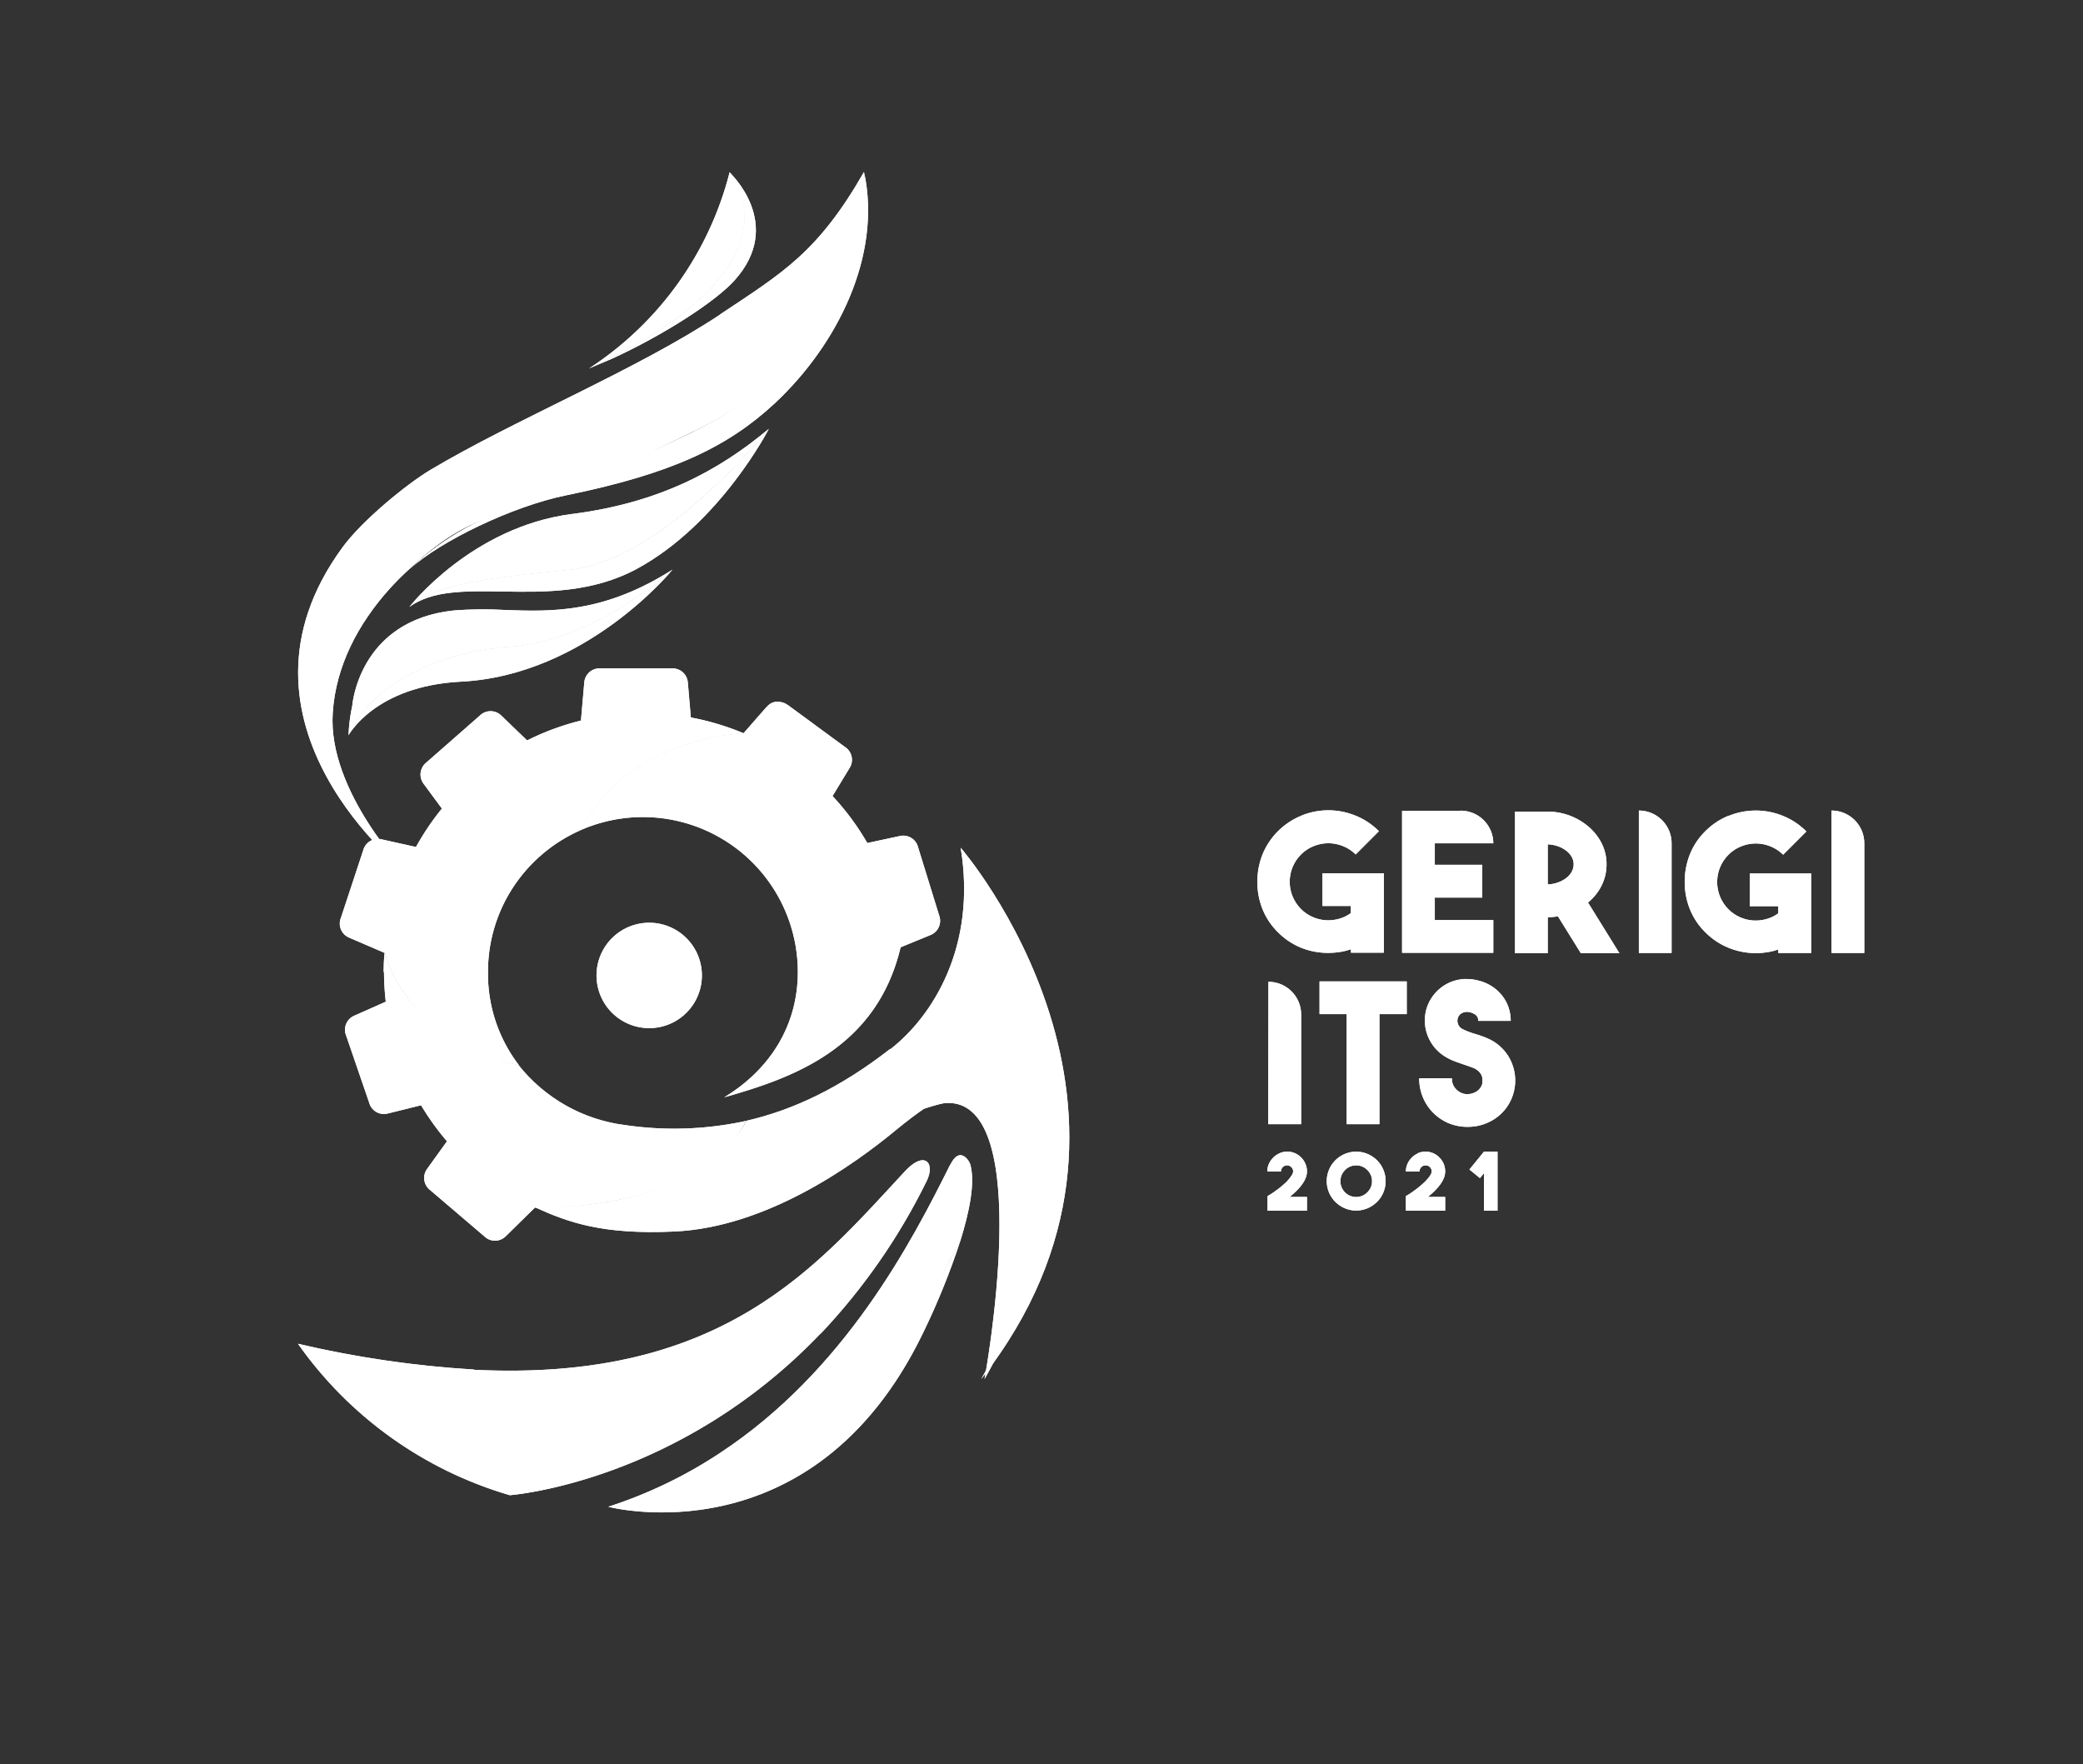 <svg id="Layer_1" data-name="Layer 1" xmlns="http://www.w3.org/2000/svg" xmlns:xlink="http://www.w3.org/1999/xlink" viewBox="0 0 419.43 355.21"><rect x="0" y="0" width="419.43" height="355.21" fill="#333333" stroke="none"/><defs><style>.cls-1{fill:#fff;}.cls-2{clip-path:url(#clip-path);}.cls-3{clip-path:url(#clip-path-2);}.cls-4{clip-path:url(#clip-path-3);}.cls-5{clip-path:url(#clip-path-4);}.cls-6{clip-path:url(#clip-path-5);}.cls-7{clip-path:url(#clip-path-6);}.cls-8{clip-path:url(#clip-path-7);}.cls-9{clip-path:url(#clip-path-8);}.cls-10{clip-path:url(#clip-path-9);}.cls-11{clip-path:url(#clip-path-10);}.cls-12{clip-path:url(#clip-path-11);}.cls-13{clip-path:url(#clip-path-12);}.cls-14{clip-path:url(#clip-path-13);}.cls-15{clip-path:url(#clip-path-14);}.cls-16{clip-path:url(#clip-path-15);}.cls-17{clip-path:url(#clip-path-16);}.cls-18{clip-path:url(#clip-path-17);}.cls-19{clip-path:url(#clip-path-18);}.cls-20{clip-path:url(#clip-path-19);}.cls-21{clip-path:url(#clip-path-20);}.cls-22{clip-path:url(#clip-path-21);}.cls-23{clip-path:url(#clip-path-22);}.cls-24{clip-path:url(#clip-path-23);}.cls-25{clip-path:url(#clip-path-24);}.cls-26{clip-path:url(#clip-path-25);}.cls-27{clip-path:url(#clip-path-26);}.cls-28{clip-path:url(#clip-path-27);}.cls-29{clip-path:url(#clip-path-28);}.cls-30{clip-path:url(#clip-path-29);}.cls-31{clip-path:url(#clip-path-30);}.cls-32{clip-path:url(#clip-path-31);}</style><clipPath id="clip-path"><path class="cls-1" d="M145.08,63.28c-16.77,11.15-41.3,21.13-58.4,31.32-4.89,2.92-13.76,10.23-17.62,15.48-26.22,35.59,13,65.82,13,65.82S65.94,159.42,67,143.55c.61-9.56,5.23-18.09,11.45-25q.26-.3.75-.81,1.62-1.73,3.36-3.28l.16-.16c14.06-13.32,19.56-8.93,57.76-27.86s33.49-51.81,33.49-51.81c-9.24,16.13-16.28,20.23-28.86,28.6"/></clipPath><clipPath id="clip-path-2"><path class="cls-1" d="M139.53,87c-26.5,13-42.78,14.08-56.84,27.4l-.16.16C88.59,109,103.18,101.92,114,99.73c21.28-4.35,32.52-9.72,42-18.52,12.59-11.75,21.61-29.72,18-46.53,0,0,3.87,33.52-34.41,52.27"/></clipPath><clipPath id="clip-path-3"><path class="cls-1" d="M122.37,189.86a10.61,10.61,0,1,0,8.37-4.07,10.61,10.61,0,0,0-8.37,4.07"/></clipPath><clipPath id="clip-path-4"><path class="cls-1" d="M180.56,225.08c5.22-1.8,8.92-3,10-3,18.16-.79,7.68,55.6,7.68,55.6,16.52-29,12.36-57.65,6.54-60.63a5.61,5.61,0,0,0-2.57-.52c-7.25,0-21.15,8.27-21.64,8.54"/></clipPath><clipPath id="clip-path-5"><path class="cls-1" d="M182.26,235.79c-17.73,19.06-36.64,42.55-87,40,8.13,3.86,17.9,7.25,28,7.88,18.39,1.13,32.74-7.24,42.13-15.29a124.59,124.59,0,0,0,21.18-30.54c1.15-2.31.71-4.23-.79-4.23-.86,0-2.09.64-3.56,2.23"/></clipPath><clipPath id="clip-path-6"><path class="cls-1" d="M123.3,283.62c-10.1-.63-19.87-4-28-7.88A210.08,210.08,0,0,1,60,270.56a79.41,79.41,0,0,0,42.65,30.49s33.92-2.46,62.74-32.72c-9.39,8.05-23.74,16.42-42.13,15.29"/></clipPath><clipPath id="clip-path-7"><path class="cls-1" d="M172.35,276a163.94,163.94,0,0,1-27.26,16.48,92,92,0,0,1-22.61,10.9s41,10.88,63.23-34.69a146.3,146.3,0,0,0,7.68-18.91,74.34,74.34,0,0,1-21,26.22"/></clipPath><clipPath id="clip-path-8"><path class="cls-1" d="M191.34,234.48c-7.8,15.67-21.23,41.48-46.25,58,7.81-1.56,17.19-4,25.69-11.75,10.28-9.42,18.79-23.16,22.61-30.95,1.8-5.79,3-11.6,2-15.29-.13-.49-.94-1.9-2-1.9-.61,0-1.31.47-2,1.87"/></clipPath><clipPath id="clip-path-9"><path class="cls-1" d="M101.73,122.82a76.49,76.49,0,0,0-10.28.09c-19.27,2-20.52,19.2-20.52,19.2a33.74,33.74,0,0,0-.75,5.94c3.41-8.25,15.4-16.65,32.61-17.85s32.62-15.5,32.62-15.5c-13.87,8.78-24.23,8.45-33.68,8.12"/></clipPath><clipPath id="clip-path-10"><path class="cls-1" d="M102.79,130.2c-17.21,1.2-29.2,9.6-32.61,17.85,0,0,5.27-9.92,22.64-10.8,25.31-1.28,42.59-22.55,42.59-22.55S120,129,102.79,130.2"/></clipPath><clipPath id="clip-path-11"><path class="cls-1" d="M115.17,103.49c-20.3,2.61-32.75,18.73-32.75,18.73,5.69-4.58,14.68-5.75,32.39-7.52,18.66-1.86,40-28.36,40-28.36-10.26,8.59-22.25,14.92-39.6,17.15"/></clipPath><clipPath id="clip-path-12"><path class="cls-1" d="M114.81,114.7c-17.71,1.77-26.7,2.94-32.39,7.52,4.59-3.37,11.27-3.24,18.81-3.12,8.48.14,18,.28,27-4.56,16.82-9.13,26.59-28.2,26.59-28.2s-21.3,26.5-40,28.36"/></clipPath><clipPath id="clip-path-13"><path class="cls-1" d="M118.59,74.2c45-20.89,28.33-39.52,28.33-39.52A66.77,66.77,0,0,1,118.59,74.2"/></clipPath><clipPath id="clip-path-14"><path class="cls-1" d="M118.59,74.2l4.69-2c10.4-4.77,20.77-11.47,24.61-15.73,10.27-11.39-1-21.77-1-21.77s16.71,18.63-28.33,39.52"/></clipPath><clipPath id="clip-path-15"><path class="cls-1" d="M77.32,195.69a54.39,54.39,0,0,0,.36,6l-6.36,2.82a3.08,3.08,0,0,0-1.62,4l4.64,13.52a3.07,3.07,0,0,0,3.74,2.17l6.7-1.66A53.53,53.53,0,0,0,90,229.8l-4,5.56a3.08,3.08,0,0,0,.64,4.28l10.87,9.28a3.07,3.07,0,0,0,4.32,0l5.88-5.78s33,1.17,42.51-17.45h0a67.64,67.64,0,0,1-24.27.85,32.59,32.59,0,0,1-21.54-12.1h0s-21-3.65-27-22.58c-.09,1.27-.16,2.56-.16,3.86"/></clipPath><clipPath id="clip-path-16"><path class="cls-1" d="M179.25,211.19c-10,7.8-19.54,12.32-28.95,14.47h0s-7.53,17.62-42.51,17.45c6.6,3,13.5,5.52,28,4.85,18.48-.84,35.88-13.21,44.69-20.49,7.85-6.49,17.89-12.61,23.62-9.66s10,30.89-6.54,59.88c42.23-53.63-4.12-107-4.12-107,3.28,19.91-5.67,33.94-14.14,40.55"/></clipPath><clipPath id="clip-path-17"><path class="cls-1" d="M154.39,142.3l-4.68,5.34s-23.45.8-32.73,19.47a31.16,31.16,0,0,1,21-1.41h0a31.2,31.2,0,0,1,22.67,30c0,10.47-5.32,19.47-14.82,25.24,13.74-3.89,30.65-9.79,35.52-30.21l6-2.46a3.09,3.09,0,0,0,1.74-4l-4.22-13.66a3.07,3.07,0,0,0-3.67-2.28l-6.56,1.41a51.67,51.67,0,0,0-7-9.46l3.46-5.7a3.07,3.07,0,0,0-1-4.21L158.7,142a3.54,3.54,0,0,0-2.09-.71,2.7,2.7,0,0,0-2.22,1.06"/></clipPath><clipPath id="clip-path-18"><path class="cls-1" d="M120.92,134.58a3.07,3.07,0,0,0-3.27,2.83l-.67,7.67a51.68,51.68,0,0,0-10.84,4l-5.2-5a3.07,3.07,0,0,0-4.32,0l-10.75,9.43a3.09,3.09,0,0,0-.58,4.29l3.69,5a52.21,52.21,0,0,0-5.22,7.74L76.85,169a3.08,3.08,0,0,0-3.72,2.22l-4.48,13.57a3.06,3.06,0,0,0,1.66,4l7.17,3.09s4.21,17.73,27,22.58h0a30.17,30.17,0,0,1-6.22-18.72,31,31,0,0,1,5-17h0A31.39,31.39,0,0,1,117,167.11h0c9.28-18.67,32.73-19.47,32.73-19.47a52.56,52.56,0,0,0-10.62-3.18l-.61-7.05a3.08,3.08,0,0,0-3.27-2.83Z"/></clipPath><clipPath id="clip-path-19"><path class="cls-1" d="M257.62,232.23a3.92,3.92,0,0,0-1.26.86,4.09,4.09,0,0,0-.86,1.26,3.76,3.76,0,0,0-.32,1.54h2.75a1.21,1.21,0,0,1,.36-.89,1.15,1.15,0,0,1,.87-.36,1.23,1.23,0,0,1,1.23,1.23,1.79,1.79,0,0,1-.37.89,8.65,8.65,0,0,1-1,1.23,19.61,19.61,0,0,1-1.64,1.4c-.65.48-1.36,1-2.15,1.44v2.94h7.94V241h-3.49q3.5-2.81,3.49-5.15a3.76,3.76,0,0,0-.32-1.54,4.08,4.08,0,0,0-2.1-2.12,3.87,3.87,0,0,0-3.08,0"/></clipPath><clipPath id="clip-path-20"><path class="cls-1" d="M271.86,240.78a3.25,3.25,0,0,1-1.71-1.71,3.23,3.23,0,0,1-.25-1.24,3.28,3.28,0,0,1,.25-1.25,3.36,3.36,0,0,1,.69-1,3.12,3.12,0,0,1,1-.69,3.05,3.05,0,0,1,1.24-.25,3.1,3.1,0,0,1,1.25.25,3.18,3.18,0,0,1,1,.69,3.36,3.36,0,0,1,.69,1,3.1,3.1,0,0,1,.25,1.25,3.05,3.05,0,0,1-.25,1.24,3.28,3.28,0,0,1-.69,1,3.36,3.36,0,0,1-1,.69,3.28,3.28,0,0,1-1.25.25,3.23,3.23,0,0,1-1.24-.25m-1.07-8.41a6,6,0,0,0-1.88,1.26,5.88,5.88,0,0,0-1.27,1.89,5.92,5.92,0,0,0,1.27,6.5,6,6,0,0,0,1.88,1.27,5.89,5.89,0,0,0,4.61,0,6.16,6.16,0,0,0,1.89-1.27,5.83,5.83,0,0,0,1.27-1.88,5.91,5.91,0,0,0,0-4.62,5.88,5.88,0,0,0-1.27-1.89,6.13,6.13,0,0,0-1.89-1.26,5.89,5.89,0,0,0-4.61,0"/></clipPath><clipPath id="clip-path-21"><path class="cls-1" d="M285.52,232.23a3.92,3.92,0,0,0-1.26.86,4.09,4.09,0,0,0-.86,1.26,3.75,3.75,0,0,0-.31,1.54h2.74a1.21,1.21,0,0,1,.36-.89,1.17,1.17,0,0,1,.87-.36,1.15,1.15,0,0,1,.87.36,1.19,1.19,0,0,1,.36.87,1.79,1.79,0,0,1-.37.89,8.65,8.65,0,0,1-1.05,1.23,19.61,19.61,0,0,1-1.64,1.4c-.64.48-1.36,1-2.14,1.44v2.94H291V241h-3.49q3.5-2.81,3.49-5.15a3.92,3.92,0,0,0-.31-1.54,4.09,4.09,0,0,0-.86-1.26,3.88,3.88,0,0,0-4.33-.86"/></clipPath><clipPath id="clip-path-22"><polygon class="cls-1" points="298.81 231.88 295.88 235.48 298 237.21 298.81 236.21 298.81 243.77 301.54 243.77 301.54 231.88 298.81 231.88"/></clipPath><clipPath id="clip-path-23"><path class="cls-1" d="M262.08,164.22a14.25,14.25,0,0,0-7.9,7.91,14.84,14.84,0,0,0-1,5.43,14.68,14.68,0,0,0,1,5.4,13.82,13.82,0,0,0,3.14,4.74,14.1,14.1,0,0,0,4.76,3.16,14.56,14.56,0,0,0,5.42,1,14.79,14.79,0,0,0,2.28-.18,11.48,11.48,0,0,0,2.24-.56v.7h6.63v-16H266.29v6.59H272v1.44a7.19,7.19,0,0,1-2.45,1.17,8.12,8.12,0,0,1-2.68.26,7.8,7.8,0,0,1-2.61-.67,7.5,7.5,0,0,1-2.28-1.57,7.76,7.76,0,0,1,0-11,7.51,7.51,0,0,1,2.57-1.69,7.79,7.79,0,0,1,5.85,0,7.55,7.55,0,0,1,2.58,1.69l4.68-4.68a14,14,0,0,0-4.76-3.15,14.39,14.39,0,0,0-10.84,0"/></clipPath><clipPath id="clip-path-24"><path class="cls-1" d="M294.1,163.25l-11.78,0v28.59h18.37v-6.59H288.91v-4.53h9.56v-6.59h-9.56v-4.33h11.78a6.58,6.58,0,0,0-6.57-6.58h0"/></clipPath><clipPath id="clip-path-25"><path class="cls-1" d="M311.65,170a7,7,0,0,1,2,.37,5.82,5.82,0,0,1,1.68.88,4.16,4.16,0,0,1,1.13,1.25,3,3,0,0,1,.41,1.52,3.12,3.12,0,0,1-.41,1.54,4.08,4.08,0,0,1-1.13,1.26,5.82,5.82,0,0,1-1.68.88,6.69,6.69,0,0,1-2,.37Zm-6.59-6.59v28.51h6.59v-7.22l1.06-.07,1-.12,4.6,7.41h7.77l-6.32-10.2a10.4,10.4,0,0,0,2.73-3.41,9.52,9.52,0,0,0,1-4.27,9.34,9.34,0,0,0-.91-4.09,10.74,10.74,0,0,0-2.54-3.35,12.77,12.77,0,0,0-8.37-3.19Z"/></clipPath><clipPath id="clip-path-26"><path class="cls-1" d="M330,191.87h6.59V169.79A6.59,6.59,0,0,0,330,163.2Z"/></clipPath><clipPath id="clip-path-27"><path class="cls-1" d="M348.12,164.22a14,14,0,0,0-4.75,3.15,13.66,13.66,0,0,0-3.14,4.76,14.84,14.84,0,0,0-1,5.43,14.68,14.68,0,0,0,1,5.4,13.68,13.68,0,0,0,3.14,4.74,14.16,14.16,0,0,0,4.75,3.16,14.56,14.56,0,0,0,7.71.87,11.66,11.66,0,0,0,2.24-.56v.7h6.63v-16H352.34v6.59h5.73v1.44a7.15,7.15,0,0,1-2.46,1.17,8,8,0,0,1-2.67.26,7.74,7.74,0,0,1-2.61-.67,7.38,7.38,0,0,1-2.28-1.57,7.76,7.76,0,0,1,0-11,7.51,7.51,0,0,1,2.57-1.69,7.79,7.79,0,0,1,5.85,0,7.64,7.64,0,0,1,2.58,1.69l4.68-4.68a14,14,0,0,0-4.76-3.15,14.41,14.41,0,0,0-10.85,0"/></clipPath><clipPath id="clip-path-28"><path class="cls-1" d="M368.8,191.87h6.59V169.79a6.59,6.59,0,0,0-6.59-6.59Z"/></clipPath><clipPath id="clip-path-29"><path class="cls-1" d="M255.37,226.35H262V204.27a6.59,6.59,0,0,0-6.59-6.59Z"/></clipPath><clipPath id="clip-path-30"><polygon class="cls-1" points="265.7 197.6 265.7 204.19 271.16 204.19 271.16 226.35 277.76 226.35 277.76 204.19 283.26 204.19 283.26 197.6 265.7 197.6"/></clipPath><clipPath id="clip-path-31"><path class="cls-1" d="M294.69,197.13a8.66,8.66,0,0,0-2.77.68,8.4,8.4,0,0,0-2.34,1.54,8.57,8.57,0,0,0-1.76,2.31,8.14,8.14,0,0,0-.88,3,8.53,8.53,0,0,0,3.92,8,11.84,11.84,0,0,0,2.11,1.05c.7.26,1.38.49,2,.7l1,.35a9.81,9.81,0,0,1,.92.35,3.87,3.87,0,0,1,.88.61,2.52,2.52,0,0,1,.5.68,2.13,2.13,0,0,1,.22.66c0,.21,0,.38,0,.51s0,.3,0,.51a1.88,1.88,0,0,1-.22.64,2.87,2.87,0,0,1-.5.68,2.72,2.72,0,0,1-.88.59,3.47,3.47,0,0,1-1.6.31,2.91,2.91,0,0,1-1.52-.51,3.72,3.72,0,0,1-.9-.87,2.88,2.88,0,0,1-.51-1.82h-6.59a9.79,9.79,0,0,0,1.17,4.74,9.57,9.57,0,0,0,3.28,3.53,9,9,0,0,0,2.55,1.15,10.06,10.06,0,0,0,2.71.37,10.71,10.71,0,0,0,2.11-.21,9.75,9.75,0,0,0,2.06-.68,9.18,9.18,0,0,0,4-3.44,9.33,9.33,0,0,0,0-10,9.15,9.15,0,0,0-4-3.43c-.46-.21-.92-.39-1.38-.55s-.9-.3-1.34-.43-1-.32-1.41-.49a9,9,0,0,1-1.21-.56,1.88,1.88,0,0,1-.78-1.07,1.75,1.75,0,0,1,.12-1.31,1.53,1.53,0,0,1,.62-.68,2.25,2.25,0,0,1,.77-.28,1.83,1.83,0,0,1,.66,0l.37.06a4.11,4.11,0,0,1,1,.47,1.34,1.34,0,0,1,.57,1.25h6.56a8.31,8.31,0,0,0-.47-2.77,7.64,7.64,0,0,0-1.34-2.4,8.25,8.25,0,0,0-2.07-1.83,8.78,8.78,0,0,0-2.68-1.12,9.29,9.29,0,0,0-2.32-.3c-.23,0-.46,0-.68,0"/></clipPath></defs><title>Logo Gerigi Putih</title><path class="cls-1" d="M145.08,63.28c-16.77,11.15-41.3,21.13-58.4,31.32-4.89,2.92-13.76,10.23-17.62,15.48-26.22,35.59,13,65.82,13,65.82S65.94,159.42,67,143.55c.61-9.56,5.23-18.09,11.45-25q.26-.3.75-.81,1.62-1.73,3.36-3.28l.16-.16c14.06-13.32,19.56-8.93,57.76-27.86s33.49-51.81,33.49-51.81c-9.24,16.13-16.28,20.23-28.86,28.6"/><g class="cls-2"><polygon class="cls-1" points="251.31 112.47 103.84 241.21 -29.82 98.1 117.66 -30.63 251.31 112.47"/></g><path class="cls-1" d="M139.53,87c-26.5,13-42.78,14.08-56.84,27.4l-.16.16C88.59,109,103.18,101.92,114,99.73c21.28-4.35,32.52-9.72,42-18.52,12.59-11.75,21.61-29.72,18-46.53,0,0,3.87,33.52-34.41,52.27"/><g class="cls-3"><polygon class="cls-1" points="215.68 61.58 145.71 159.39 44.66 87.61 114.63 -10.21 215.68 61.58"/></g><path class="cls-1" d="M122.37,189.86a10.61,10.61,0,1,0,8.37-4.07,10.61,10.61,0,0,0-8.37,4.07"/><g class="cls-4"><rect class="cls-1" x="116.42" y="183.26" width="28.62" height="27.62" transform="translate(-43.26 36.9) rotate(-13.81)"/></g><path class="cls-1" d="M180.56,225.08c5.22-1.8,8.92-3,10-3,18.16-.79,7.68,55.6,7.68,55.6,16.52-29,12.36-57.65,6.54-60.63a5.61,5.61,0,0,0-2.57-.52c-7.25,0-21.15,8.27-21.64,8.54"/><g class="cls-5"><polygon class="cls-1" points="213.98 283.98 222.04 217.91 181.32 210.25 173.26 276.32 213.98 283.98"/></g><path class="cls-1" d="M182.26,235.79c-17.73,19.06-36.64,42.55-87,40,8.13,3.86,17.9,7.25,28,7.88,18.39,1.13,32.74-7.24,42.13-15.29a124.59,124.59,0,0,0,21.18-30.54c1.15-2.31.71-4.23-.79-4.23-.86,0-2.09.64-3.56,2.23"/><g class="cls-6"><polygon class="cls-1" points="97.84 299.92 196.08 283.34 185.22 218.39 86.98 234.96 97.84 299.92"/></g><path class="cls-1" d="M123.3,283.62c-10.1-.63-19.87-4-28-7.88A210.08,210.08,0,0,1,60,270.56a79.41,79.41,0,0,0,42.65,30.49s33.92-2.46,62.74-32.72c-9.39,8.05-23.74,16.42-42.13,15.29"/><g class="cls-7"><rect class="cls-1" x="84.72" y="229.64" width="56.03" height="110.08" transform="translate(-190.23 329.09) rotate(-76.74)"/></g><path class="cls-1" d="M172.35,276a163.94,163.94,0,0,1-27.26,16.48,92,92,0,0,1-22.61,10.9s41,10.88,63.23-34.69a146.3,146.3,0,0,0,7.68-18.91,74.34,74.34,0,0,1-21,26.22"/><g class="cls-8"><rect class="cls-1" x="122.33" y="243.56" width="71.21" height="76.96" transform="translate(-138.4 411.19) rotate(-84.3)"/></g><path class="cls-1" d="M191.34,234.48c-7.8,15.67-21.23,41.48-46.25,58,7.81-1.56,17.19-4,25.69-11.75,10.28-9.42,18.79-23.16,22.61-30.95,1.8-5.79,3-11.6,2-15.29-.13-.49-.94-1.9-2-1.9-.61,0-1.31.47-2,1.87"/><g class="cls-9"><rect class="cls-1" x="131.52" y="223.19" width="78.4" height="78.72" transform="translate(-133.83 189.55) rotate(-43.49)"/></g><path class="cls-1" d="M101.73,122.82a76.49,76.49,0,0,0-10.28.09c-19.27,2-20.52,19.2-20.52,19.2a33.74,33.74,0,0,0-.75,5.94c3.41-8.25,15.4-16.65,32.61-17.85s32.62-15.5,32.62-15.5c-13.87,8.78-24.23,8.45-33.68,8.12"/><g class="cls-10"><rect class="cls-1" x="67.5" y="108.52" width="70.58" height="45.72" transform="matrix(0.98, -0.2, 0.2, 0.98, -24.19, 23.21)"/></g><path class="cls-1" d="M102.79,130.2c-17.21,1.2-29.2,9.6-32.61,17.85,0,0,5.27-9.92,22.64-10.8,25.31-1.28,42.59-22.55,42.59-22.55S120,129,102.79,130.2"/><g class="cls-11"><rect class="cls-1" x="66.31" y="99.87" width="72.96" height="63.02" transform="translate(-54.26 75.15) rotate(-32.26)"/></g><path class="cls-1" d="M115.17,103.49c-20.3,2.61-32.75,18.73-32.75,18.73,5.69-4.58,14.68-5.75,32.39-7.52,18.66-1.86,40-28.36,40-28.36-10.26,8.59-22.25,14.92-39.6,17.15"/><g class="cls-12"><rect class="cls-1" x="83.67" y="64.22" width="69.86" height="80.13" transform="translate(-33.82 145.62) rotate(-56.5)"/></g><path class="cls-1" d="M114.81,114.7c-17.71,1.77-26.7,2.94-32.39,7.52,4.59-3.37,11.27-3.24,18.81-3.12,8.48.14,18,.28,27-4.56,16.82-9.13,26.59-28.2,26.59-28.2s-21.3,26.5-40,28.36"/><g class="cls-13"><rect class="cls-1" x="78.65" y="68.92" width="79.89" height="70.73" transform="translate(-38.29 86.24) rotate(-34.77)"/></g><path class="cls-1" d="M118.59,74.2c45-20.89,28.33-39.52,28.33-39.52A66.77,66.77,0,0,1,118.59,74.2"/><g class="cls-14"><polygon class="cls-1" points="163.19 30.05 167.35 73.81 119.03 78.83 114.88 35.06 163.19 30.05"/></g><path class="cls-1" d="M118.59,74.2l4.69-2c10.4-4.77,20.77-11.47,24.61-15.73,10.27-11.39-1-21.77-1-21.77s16.71,18.63-28.33,39.52"/><g class="cls-15"><rect class="cls-1" x="114.99" y="26.62" width="52.26" height="55.63" transform="translate(42.82 169.39) rotate(-70.56)"/></g><path class="cls-1" d="M77.32,195.69a54.39,54.39,0,0,0,.36,6l-6.36,2.82a3.08,3.08,0,0,0-1.62,4l4.64,13.52a3.07,3.07,0,0,0,3.74,2.17l6.7-1.66A53.53,53.53,0,0,0,90,229.8l-4,5.56a3.08,3.08,0,0,0,.64,4.28l10.87,9.28a3.07,3.07,0,0,0,4.32,0l5.88-5.78s33,1.17,42.51-17.45h0a67.64,67.64,0,0,1-24.27.85,32.59,32.59,0,0,1-21.54-12.1h0s-21-3.65-27-22.58c-.09,1.27-.16,2.56-.16,3.86"/><g class="cls-16"><rect class="cls-1" x="61.37" y="179.22" width="96.67" height="83.49" transform="translate(-71.9 53.99) rotate(-21)"/></g><path class="cls-1" d="M179.25,211.19c-10,7.8-19.54,12.32-28.95,14.47h0s-7.53,17.62-42.51,17.45c6.6,3,13.5,5.52,28,4.85,18.48-.84,35.88-13.21,44.69-20.49,7.85-6.49,17.89-12.61,23.62-9.66s10,30.89-6.54,59.88c42.23-53.63-4.12-107-4.12-107,3.28,19.91-5.67,33.94-14.14,40.55"/><g class="cls-17"><rect class="cls-1" x="107.79" y="170.64" width="131.95" height="107.06"/></g><path class="cls-1" d="M154.39,142.3l-4.68,5.34s-23.45.8-32.73,19.47a31.16,31.16,0,0,1,21-1.41h0a31.2,31.2,0,0,1,22.67,30c0,10.47-5.32,19.47-14.82,25.24,13.74-3.89,30.65-9.79,35.52-30.21l6-2.46a3.09,3.09,0,0,0,1.74-4l-4.22-13.66a3.07,3.07,0,0,0-3.67-2.28l-6.56,1.41a51.67,51.67,0,0,0-7-9.46l3.46-5.7a3.07,3.07,0,0,0-1-4.21L158.7,142a3.54,3.54,0,0,0-2.09-.71,2.7,2.7,0,0,0-2.22,1.06"/><g class="cls-18"><rect class="cls-1" x="100.69" y="127.6" width="105.25" height="106.97" transform="translate(-76.14 120.69) rotate(-35)"/></g><path class="cls-1" d="M120.92,134.58a3.07,3.07,0,0,0-3.27,2.83l-.67,7.67a51.68,51.68,0,0,0-10.84,4l-5.2-5a3.07,3.07,0,0,0-4.32,0l-10.75,9.43a3.09,3.09,0,0,0-.58,4.29l3.69,5a52.21,52.21,0,0,0-5.22,7.74L76.85,169a3.08,3.08,0,0,0-3.72,2.22l-4.48,13.57a3.06,3.06,0,0,0,1.66,4l7.17,3.09s4.21,17.73,27,22.58h0a30.17,30.17,0,0,1-6.22-18.72,31,31,0,0,1,5-17h0A31.39,31.39,0,0,1,117,167.11h0c9.28-18.67,32.73-19.47,32.73-19.47a52.56,52.56,0,0,0-10.62-3.18l-.61-7.05a3.08,3.08,0,0,0-3.27-2.83Z"/><g class="cls-19"><rect class="cls-1" x="52.57" y="118.39" width="112.66" height="112.22" transform="translate(-80.39 94.02) rotate(-35)"/></g><path class="cls-1" d="M257.62,232.23a3.92,3.92,0,0,0-1.26.86,4.09,4.09,0,0,0-.86,1.26,3.76,3.76,0,0,0-.32,1.54h2.75a1.21,1.21,0,0,1,.36-.89,1.15,1.15,0,0,1,.87-.36,1.23,1.23,0,0,1,1.23,1.23,1.79,1.79,0,0,1-.37.89,8.65,8.65,0,0,1-1,1.23,19.61,19.61,0,0,1-1.64,1.4c-.65.48-1.36,1-2.15,1.44v2.94h7.94V241h-3.49q3.5-2.81,3.49-5.15a3.76,3.76,0,0,0-.32-1.54,4.08,4.08,0,0,0-2.1-2.12,3.87,3.87,0,0,0-3.08,0"/><g class="cls-20"><rect class="cls-1" x="252.14" y="230.86" width="14.03" height="13.96" transform="translate(-92.06 257.38) rotate(-45.73)"/></g><path class="cls-1" d="M271.86,240.78a3.25,3.25,0,0,1-1.71-1.71,3.23,3.23,0,0,1-.25-1.24,3.28,3.28,0,0,1,.25-1.25,3.36,3.36,0,0,1,.69-1,3.12,3.12,0,0,1,1-.69,3.05,3.05,0,0,1,1.24-.25,3.1,3.1,0,0,1,1.25.25,3.18,3.18,0,0,1,1,.69,3.36,3.36,0,0,1,.69,1,3.1,3.1,0,0,1,.25,1.25,3.05,3.05,0,0,1-.25,1.24,3.28,3.28,0,0,1-.69,1,3.36,3.36,0,0,1-1,.69,3.28,3.28,0,0,1-1.25.25,3.23,3.23,0,0,1-1.24-.25m-1.07-8.41a6,6,0,0,0-1.88,1.26,5.88,5.88,0,0,0-1.27,1.89,5.92,5.92,0,0,0,1.27,6.5,6,6,0,0,0,1.88,1.27,5.89,5.89,0,0,0,4.61,0,6.16,6.16,0,0,0,1.89-1.27,5.83,5.83,0,0,0,1.27-1.88,5.91,5.91,0,0,0,0-4.62,5.88,5.88,0,0,0-1.27-1.89,6.13,6.13,0,0,0-1.89-1.26,5.89,5.89,0,0,0-4.61,0"/><g class="cls-21"><rect class="cls-1" x="264.72" y="229.44" width="16.77" height="16.77" transform="translate(-87.83 267.37) rotate(-45.73)"/></g><path class="cls-1" d="M285.52,232.23a3.92,3.92,0,0,0-1.26.86,4.09,4.09,0,0,0-.86,1.26,3.75,3.75,0,0,0-.31,1.54h2.74a1.21,1.21,0,0,1,.36-.89,1.17,1.17,0,0,1,.87-.36,1.15,1.15,0,0,1,.87.36,1.19,1.19,0,0,1,.36.87,1.79,1.79,0,0,1-.37.89,8.65,8.65,0,0,1-1.05,1.23,19.61,19.61,0,0,1-1.64,1.4c-.64.48-1.36,1-2.14,1.44v2.94H291V241h-3.49q3.5-2.81,3.49-5.15a3.92,3.92,0,0,0-.31-1.54,4.09,4.09,0,0,0-.86-1.26,3.88,3.88,0,0,0-4.33-.86"/><g class="cls-22"><rect class="cls-1" x="280.04" y="230.86" width="14.03" height="13.96" transform="translate(-83.63 277.36) rotate(-45.73)"/></g><polygon class="cls-1" points="298.81 231.88 295.88 235.48 298 237.21 298.81 236.21 298.81 243.77 301.54 243.77 301.54 231.88 298.81 231.88"/><g class="cls-23"><rect class="cls-1" x="292.48" y="231.65" width="12.46" height="12.35" transform="translate(-80.1 285.71) rotate(-45.73)"/></g><path class="cls-1" d="M262.08,164.22a14.25,14.25,0,0,0-7.9,7.91,14.84,14.84,0,0,0-1,5.43,14.68,14.68,0,0,0,1,5.4,13.82,13.82,0,0,0,3.14,4.74,14.1,14.1,0,0,0,4.76,3.16,14.56,14.56,0,0,0,5.42,1,14.79,14.79,0,0,0,2.28-.18,11.48,11.48,0,0,0,2.24-.56v.7h6.63v-16H266.29v6.59H272v1.44a7.19,7.19,0,0,1-2.45,1.17,8.12,8.12,0,0,1-2.68.26,7.8,7.8,0,0,1-2.61-.67,7.5,7.5,0,0,1-2.28-1.57,7.76,7.76,0,0,1,0-11,7.51,7.51,0,0,1,2.57-1.69,7.79,7.79,0,0,1,5.85,0,7.55,7.55,0,0,1,2.58,1.69l4.68-4.68a14,14,0,0,0-4.76-3.15,14.39,14.39,0,0,0-10.84,0"/><g class="cls-24"><rect class="cls-1" x="246.68" y="158.46" width="38.43" height="38.14" transform="translate(-43.04 259.86) rotate(-48.65)"/></g><path class="cls-1" d="M294.1,163.25l-11.78,0v28.59h18.37v-6.59H288.91v-4.53h9.56v-6.59h-9.56v-4.33h11.78a6.58,6.58,0,0,0-6.57-6.58h0"/><g class="cls-25"><rect class="cls-1" x="274.7" y="161.21" width="33.62" height="32.7" transform="translate(-34.37 279.1) rotate(-48.65)"/></g><path class="cls-1" d="M311.65,170a7,7,0,0,1,2,.37,5.82,5.82,0,0,1,1.68.88,4.16,4.16,0,0,1,1.13,1.25,3,3,0,0,1,.41,1.52,3.12,3.12,0,0,1-.41,1.54,4.08,4.08,0,0,1-1.13,1.26,5.82,5.82,0,0,1-1.68.88,6.69,6.69,0,0,1-2,.37Zm-6.59-6.59v28.51h6.59v-7.22l1.06-.07,1-.12,4.6,7.41h7.77l-6.32-10.2a10.4,10.4,0,0,0,2.73-3.41,9.52,9.52,0,0,0,1-4.27,9.34,9.34,0,0,0-.91-4.09,10.74,10.74,0,0,0-2.54-3.35,12.77,12.77,0,0,0-8.37-3.19Z"/><g class="cls-26"><rect class="cls-1" x="297.93" y="160.3" width="35.3" height="34.62" transform="translate(-26.24 297.18) rotate(-48.65)"/></g><path class="cls-1" d="M330,191.87h6.59V169.79A6.59,6.59,0,0,0,330,163.2Z"/><g class="cls-27"><rect class="cls-1" x="320.3" y="165.59" width="25.88" height="23.89" transform="translate(-20.18 310.42) rotate(-48.65)"/></g><path class="cls-1" d="M348.12,164.22a14,14,0,0,0-4.75,3.15,13.66,13.66,0,0,0-3.14,4.76,14.84,14.84,0,0,0-1,5.43,14.68,14.68,0,0,0,1,5.4,13.68,13.68,0,0,0,3.14,4.74,14.16,14.16,0,0,0,4.75,3.16,14.56,14.56,0,0,0,7.71.87,11.66,11.66,0,0,0,2.24-.56v.7h6.63v-16H352.34v6.59h5.73v1.44a7.15,7.15,0,0,1-2.46,1.17,8,8,0,0,1-2.67.26,7.74,7.74,0,0,1-2.61-.67,7.38,7.38,0,0,1-2.28-1.57,7.76,7.76,0,0,1,0-11,7.51,7.51,0,0,1,2.57-1.69,7.79,7.79,0,0,1,5.85,0,7.64,7.64,0,0,1,2.58,1.69l4.68-4.68a14,14,0,0,0-4.76-3.15,14.41,14.41,0,0,0-10.85,0"/><g class="cls-28"><rect class="cls-1" x="332.73" y="158.46" width="38.43" height="38.14" transform="translate(-13.84 324.46) rotate(-48.65)"/></g><path class="cls-1" d="M368.8,191.87h6.59V169.79a6.59,6.59,0,0,0-6.59-6.59Z"/><g class="cls-29"><rect class="cls-1" x="359.15" y="165.59" width="25.88" height="23.89" transform="translate(-7 339.59) rotate(-48.65)"/></g><path class="cls-1" d="M255.37,226.35H262V204.27a6.59,6.59,0,0,0-6.59-6.59Z"/><g class="cls-30"><rect class="cls-1" x="245.72" y="200.07" width="25.88" height="23.89" transform="translate(-71.38 266.13) rotate(-48.65)"/></g><polygon class="cls-1" points="265.7 197.6 265.7 204.19 271.16 204.19 271.16 226.35 277.76 226.35 277.76 204.19 283.26 204.19 283.26 197.6 265.7 197.6"/><g class="cls-31"><rect class="cls-1" x="257.89" y="195.89" width="33.18" height="32.17" transform="translate(-65.98 277.99) rotate(-48.65)"/></g><path class="cls-1" d="M294.69,197.13a8.66,8.66,0,0,0-2.77.68,8.4,8.4,0,0,0-2.34,1.54,8.57,8.57,0,0,0-1.76,2.31,8.14,8.14,0,0,0-.88,3,8.53,8.53,0,0,0,3.92,8,11.84,11.84,0,0,0,2.11,1.05c.7.26,1.38.49,2,.7l1,.35a9.81,9.81,0,0,1,.92.35,3.87,3.87,0,0,1,.88.61,2.52,2.52,0,0,1,.5.68,2.13,2.13,0,0,1,.22.66c0,.21,0,.38,0,.51s0,.3,0,.51a1.88,1.88,0,0,1-.22.64,2.87,2.87,0,0,1-.5.68,2.72,2.72,0,0,1-.88.59,3.47,3.47,0,0,1-1.6.31,2.91,2.91,0,0,1-1.52-.51,3.72,3.72,0,0,1-.9-.87,2.88,2.88,0,0,1-.51-1.82h-6.59a9.79,9.79,0,0,0,1.17,4.74,9.57,9.57,0,0,0,3.28,3.53,9,9,0,0,0,2.55,1.15,10.06,10.06,0,0,0,2.71.37,10.71,10.71,0,0,0,2.11-.21,9.75,9.75,0,0,0,2.06-.68,9.18,9.18,0,0,0,4-3.44,9.33,9.33,0,0,0,0-10,9.15,9.15,0,0,0-4-3.43c-.46-.21-.92-.39-1.38-.55s-.9-.3-1.34-.43-1-.32-1.41-.49a9,9,0,0,1-1.21-.56,1.88,1.88,0,0,1-.78-1.07,1.75,1.75,0,0,1,.12-1.31,1.53,1.53,0,0,1,.62-.68,2.25,2.25,0,0,1,.77-.28,1.83,1.83,0,0,1,.66,0l.37.06a4.11,4.11,0,0,1,1,.47,1.34,1.34,0,0,1,.57,1.25h6.56a8.31,8.31,0,0,0-.47-2.77,7.64,7.64,0,0,0-1.34-2.4,8.25,8.25,0,0,0-2.07-1.83,8.78,8.78,0,0,0-2.68-1.12,9.29,9.29,0,0,0-2.32-.3c-.23,0-.46,0-.68,0"/><g class="cls-32"><rect class="cls-1" x="277.93" y="194.9" width="35.14" height="34.2" transform="translate(-58.86 293.79) rotate(-48.65)"/></g></svg>